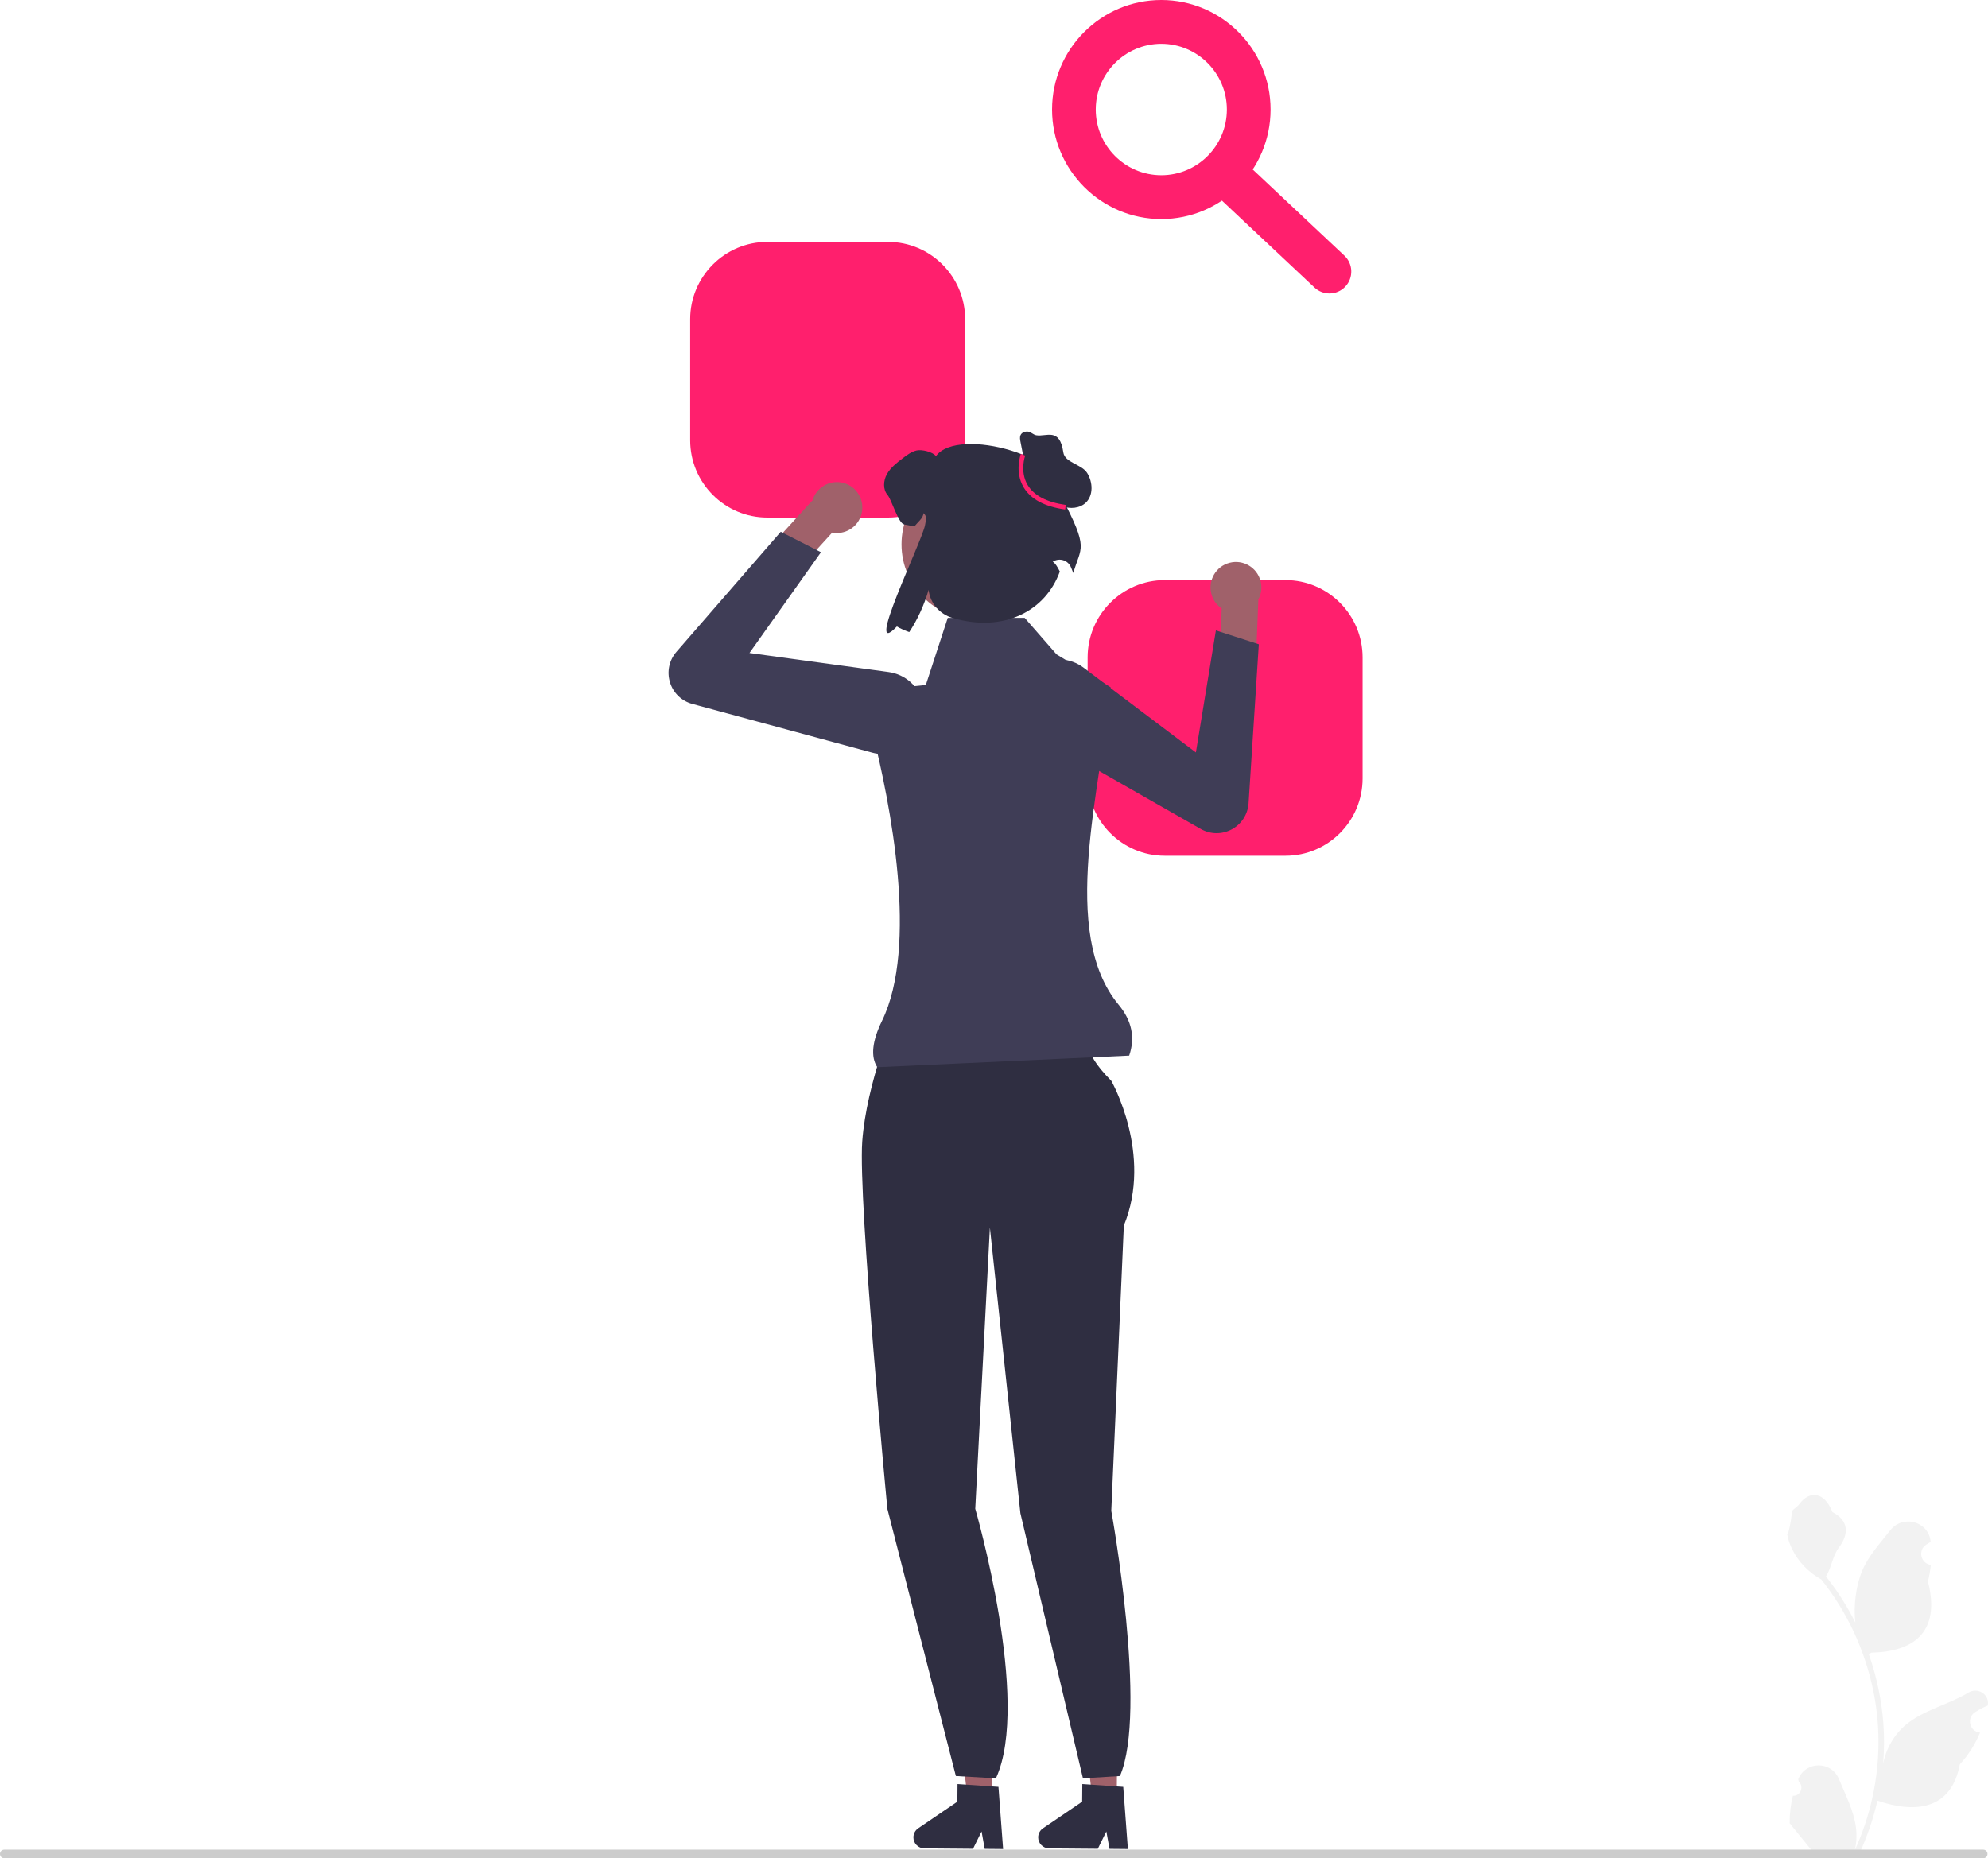 <svg width="338" height="316" viewBox="0 0 338 316" fill="none" xmlns="http://www.w3.org/2000/svg">
<g clip-path="url(#clip0_2639_15863)">
<g filter="url(#filter0_d_2639_15863)">
<path d="M227.834 224.016H106.585C96.393 224.016 88.102 215.703 88.102 205.484V83.912C88.102 73.693 96.393 65.38 106.585 65.38H227.834C238.026 65.38 246.318 73.693 246.318 83.912V205.484C246.318 215.703 238.026 224.016 227.834 224.016ZM106.585 68.345C98.01 68.345 91.059 75.315 91.059 83.912V205.484C91.059 214.082 98.01 221.051 106.585 221.051H191.517C220.149 221.051 243.36 197.779 243.36 169.07V83.912C243.36 75.315 236.409 68.345 227.834 68.345L106.585 68.345Z" fill="white"/>
</g>
<g filter="url(#filter1_d_2639_15863)">
<path d="M119.657 80.987C113.918 80.987 109.25 85.668 109.25 91.422V107.754C109.25 113.508 113.918 118.189 119.657 118.189H135.946C141.685 118.189 146.353 113.508 146.353 107.754V91.422C146.353 85.668 141.685 80.987 135.946 80.987H119.657Z" fill="white"/>
</g>
<g filter="url(#filter2_d_2639_15863)">
<path d="M119.657 126.966C113.918 126.966 109.25 131.646 109.25 137.4V153.733C109.25 159.487 113.918 164.168 119.657 164.168H135.946C141.685 164.168 146.353 159.487 146.353 153.733V137.4C146.353 131.646 141.685 126.966 135.946 126.966H119.657Z" fill="white"/>
</g>
<g filter="url(#filter3_d_2639_15863)">
<path d="M119.657 172.944C113.918 172.944 109.25 177.625 109.25 183.379V199.711C109.25 205.465 113.918 210.146 119.657 210.146H135.946C141.685 210.146 146.353 205.465 146.353 199.711V183.379C146.353 177.625 141.685 172.944 135.946 172.944H119.657Z" fill="white"/>
</g>
<path d="M130.457 41.139C123.226 41.139 117.344 47.037 117.344 54.287V74.867C117.344 82.117 123.226 88.015 130.457 88.015H150.982C158.213 88.015 164.095 82.117 164.095 74.867V54.287C164.095 47.037 158.213 41.139 150.982 41.139H130.457Z" fill="#FF1F6D"/>
<path d="M198.031 98.651C190.8 98.651 184.918 104.549 184.918 111.799V132.378C184.918 139.628 190.8 145.526 198.031 145.526H218.556C225.787 145.526 231.669 139.628 231.669 132.378V111.799C231.669 104.549 225.787 98.651 218.556 98.651H198.031Z" fill="#FF1F6D"/>
<path d="M168.652 305.792L164.483 305.757L162.637 289.255L168.791 289.307L168.652 305.792Z" fill="#A0616A"/>
<path d="M155.297 312.44C155.288 313.469 156.115 314.316 157.145 314.326L165.436 314.395L166.887 311.446L167.42 314.41L170.548 314.439L169.758 303.865L168.67 303.792L164.231 303.485L162.799 303.389L162.773 306.381L156.114 310.91C155.607 311.255 155.302 311.827 155.297 312.44Z" fill="#2F2E41"/>
<path d="M189.867 305.792L185.697 305.757L183.852 289.255L190.006 289.307L189.867 305.792Z" fill="#A0616A"/>
<path d="M176.512 312.44C176.503 313.469 177.33 314.316 178.36 314.326L186.65 314.395L188.102 311.446L188.635 314.41L191.763 314.439L190.973 303.865L189.885 303.792L185.446 303.485L184.013 303.389L183.988 306.381L177.329 310.91C176.822 311.255 176.517 311.827 176.512 312.44Z" fill="#2F2E41"/>
<path d="M152.29 172.375L169.192 172.91L185.204 176.478C185.204 176.478 183.603 178.44 188.94 183.792C188.94 183.792 196.057 196.279 191.075 208.409L188.94 256.93C188.94 256.93 195.165 291.135 190.409 302.021L184.123 302.415L173.487 257.325L168.302 208.766L165.812 256.574C165.812 256.574 175.34 289.388 169.323 302.415L162.515 302.021L150.867 256.574C150.867 256.574 145.885 204.128 146.597 194.138C147.309 184.149 152.29 172.375 152.29 172.375Z" fill="#2F2E41"/>
<path d="M209.052 95.704C206.742 96.304 205.353 98.668 205.952 100.985C206.226 102.047 206.872 102.91 207.711 103.481L207.711 103.487L207.383 111.447L213.458 114.266L213.943 102.016L213.901 102.018C214.428 101.077 214.61 99.94 214.319 98.813C213.721 96.496 211.363 95.105 209.052 95.704Z" fill="#A0616A"/>
<path d="M175.096 124.114C173.82 122.846 173.079 121.126 173.052 119.256C173.014 116.747 174.268 114.47 176.406 113.165C178.867 111.662 181.945 111.814 184.247 113.552L203.325 127.955L206.725 107.206L214.023 109.562L212.282 136.579C212.16 138.469 211.095 140.134 209.432 141.032C207.769 141.931 205.797 141.909 204.155 140.972L176.585 125.244C176.031 124.928 175.532 124.548 175.096 124.114Z" fill="#3F3D56"/>
<path d="M146.007 84.099C147.226 86.156 146.552 88.815 144.5 90.038C143.56 90.598 142.495 90.755 141.499 90.568L141.495 90.572L136.138 96.457L129.844 94.17L138.101 85.128L138.13 85.159C138.417 84.119 139.086 83.183 140.084 82.588C142.135 81.365 144.787 82.042 146.007 84.099Z" fill="#A0616A"/>
<path d="M148.319 127.996L117.696 119.702C115.873 119.208 114.456 117.832 113.907 116.02C113.357 114.208 113.77 112.274 115.01 110.846L132.744 90.431L139.581 93.91L127.426 111.044L151.088 114.284C153.943 114.675 156.236 116.74 156.928 119.544C157.53 121.98 156.821 124.482 155.033 126.238C153.7 127.546 151.967 128.245 150.17 128.244C149.556 128.244 148.934 128.163 148.319 127.996Z" fill="#3F3D56"/>
<path d="M191.98 179.514L149.157 181.483C147.981 179.692 148.299 177 149.946 173.628C156.165 160.897 151.442 136.812 148.265 124.27C147.374 120.752 149.767 117.254 153.37 116.892L157.407 116.487L161.14 105.064H174.211L179.634 111.276L188.837 116.881C187.162 134.182 180.024 158.612 190.192 170.863C192.416 173.543 193.047 176.44 191.98 179.514Z" fill="#3F3D56"/>
<path d="M166.009 105.328C173.041 105.328 178.741 99.612 178.741 92.562C178.741 85.512 173.041 79.796 166.009 79.796C158.978 79.796 153.277 85.512 153.277 92.562C153.277 99.612 158.978 105.328 166.009 105.328Z" fill="#A0616A"/>
<path d="M180.417 84.391C182.188 77.915 162.881 72.362 159.13 77.577C158.608 76.835 156.68 76.385 155.795 76.613C154.911 76.84 154.167 77.409 153.441 77.959C152.443 78.728 151.409 79.524 150.796 80.629C150.179 81.73 150.084 83.231 150.914 84.186C151.572 84.945 152.728 88.982 153.717 89.182C154.406 89.323 154.987 89.437 155.486 89.519C155.931 88.868 157.064 88.051 156.983 87.264C157.654 87.71 157.409 88.494 157.273 89.296C156.823 91.965 146.667 112.625 152.484 106.537C153.06 106.878 153.772 107.197 154.593 107.488C155.986 105.382 157.129 102.898 157.882 100.301L157.888 100.349C158.147 102.606 159.792 104.458 161.968 105.09C170.699 107.626 177.761 103.905 180.191 97.194C179.301 95.384 178.914 95.581 178.993 95.527C180.104 94.776 181.63 95.267 182.107 96.521C182.247 96.891 182.375 97.207 182.486 97.445C183.752 92.905 185.257 93.56 180.417 84.391Z" fill="#2F2E41"/>
<path d="M174.394 79.692L173.502 75.121C173.427 74.737 173.356 74.32 173.529 73.968C173.751 73.517 174.322 73.33 174.818 73.402C175.315 73.474 175.686 73.929 176.181 74.016C177.898 74.321 180.169 72.62 180.785 76.924C181.041 78.718 183.897 78.908 184.851 80.448C185.805 81.988 185.922 84.211 184.62 85.47C183.581 86.475 181.911 86.591 180.561 86.077C179.211 85.564 178.127 84.527 177.181 83.433C176.234 82.34 175.377 81.157 174.285 80.209" fill="#2F2E41"/>
<path d="M181.097 86.645C177.613 86.157 175.239 84.887 174.039 82.87C172.469 80.229 173.521 77.322 173.566 77.199L174.303 77.473C174.293 77.5 173.339 80.162 174.718 82.473C175.791 84.271 177.974 85.412 181.206 85.865L181.097 86.645Z" fill="#FF1F6D"/>
<path d="M197.447 37.25C187.205 37.25 178.871 28.894 178.871 18.625C178.871 8.356 187.205 0 197.447 0C207.689 0 216.022 8.356 216.022 18.625C216.022 28.894 207.689 37.25 197.447 37.25ZM197.447 7.45C191.301 7.45 186.301 12.463 186.301 18.625C186.301 24.787 191.301 29.8 197.447 29.8C203.593 29.8 208.592 24.787 208.592 18.625C208.592 12.463 203.593 7.45 197.447 7.45Z" fill="#FF1F6D"/>
<path d="M226.029 49.907C225.118 49.907 224.206 49.575 223.489 48.9L206.054 32.517C204.556 31.111 204.48 28.754 205.884 27.254C207.284 25.748 209.635 25.673 211.134 27.083L228.568 43.465C230.067 44.871 230.143 47.228 228.739 48.729C228.008 49.513 227.019 49.907 226.029 49.907Z" fill="#FF1F6D"/>
<path d="M304.823 305.374C306.086 305.453 306.784 303.88 305.829 302.963L305.734 302.584C305.746 302.553 305.759 302.523 305.771 302.493C307.049 299.439 311.378 299.46 312.645 302.518C313.769 305.233 315.2 307.952 315.553 310.823C315.711 312.09 315.639 313.381 315.359 314.624C317.993 308.855 319.379 302.555 319.379 296.22C319.379 294.628 319.292 293.036 319.115 291.448C318.968 290.15 318.767 288.859 318.506 287.58C317.097 280.666 314.044 274.082 309.641 268.582C307.524 267.422 305.759 265.608 304.693 263.434C304.309 262.65 304.009 261.807 303.867 260.948C304.108 260.979 304.775 257.301 304.594 257.075C304.929 256.565 305.53 256.311 305.897 255.812C307.72 253.333 310.233 253.766 311.544 257.135C314.346 258.552 314.373 260.904 312.654 263.165C311.56 264.604 311.41 266.551 310.45 268.091C310.549 268.218 310.652 268.34 310.75 268.467C312.561 270.795 314.127 273.298 315.447 275.927C315.074 273.005 315.625 269.485 316.564 267.216C317.632 264.63 319.636 262.453 321.4 260.218C323.519 257.533 327.865 258.705 328.238 262.108C328.242 262.141 328.245 262.174 328.249 262.207C327.987 262.355 327.73 262.513 327.479 262.679C326.049 263.627 326.543 265.851 328.238 266.113L328.276 266.119C328.182 267.065 328.02 268.004 327.783 268.926C330.046 277.703 325.16 280.899 318.183 281.043C318.029 281.122 317.879 281.201 317.725 281.276C318.431 283.272 318.996 285.319 319.415 287.394C319.79 289.227 320.051 291.08 320.197 292.941C320.378 295.289 320.363 297.649 320.165 299.993L320.177 299.91C320.678 297.328 322.076 294.917 324.106 293.246C327.13 290.756 331.402 289.838 334.664 287.836C336.235 286.873 338.247 288.118 337.973 289.944L337.96 290.031C337.474 290.229 337 290.459 336.542 290.716C336.28 290.864 336.023 291.022 335.772 291.188C334.342 292.136 334.836 294.36 336.531 294.622L336.57 294.628C336.597 294.632 336.621 294.636 336.649 294.64C335.815 296.624 334.654 298.465 333.201 300.053C331.786 307.714 325.707 308.441 319.205 306.21H319.201C318.491 309.314 317.452 312.347 316.117 315.238H305.099C305.06 315.115 305.024 314.988 304.989 314.865C306.008 314.929 307.034 314.869 308.037 314.683C307.22 313.678 306.403 312.664 305.585 311.658C305.565 311.638 305.549 311.619 305.534 311.599C305.119 311.084 304.7 310.573 304.286 310.059L304.286 310.058C304.26 308.478 304.449 306.903 304.823 305.374Z" fill="#F2F2F2"/>
<path d="M0 315.27C0 315.675 0.324 316 0.728 316H337.187C337.59 316 337.914 315.675 337.914 315.27C337.914 314.866 337.59 314.541 337.187 314.541H0.728C0.324 314.541 0 314.866 0 315.27Z" fill="#CCCCCC"/>
</g>
<defs>
<filter id="filter0_d_2639_15863" x="84.102" y="61.38" width="166.216" height="166.637" filterUnits="userSpaceOnUse" color-interpolation-filters="sRGB">
<feFlood flood-opacity="0" result="BackgroundImageFix"/>
<feColorMatrix in="SourceAlpha" type="matrix" values="0 0 0 0 0 0 0 0 0 0 0 0 0 0 0 0 0 0 127 0" result="hardAlpha"/>
<feOffset/>
<feGaussianBlur stdDeviation="2"/>
<feComposite in2="hardAlpha" operator="out"/>
<feColorMatrix type="matrix" values="0 0 0 0 0 0 0 0 0 0 0 0 0 0 0 0 0 0 0.05 0"/>
<feBlend mode="normal" in2="BackgroundImageFix" result="effect1_dropShadow_2639_15863"/>
<feBlend mode="normal" in="SourceGraphic" in2="effect1_dropShadow_2639_15863" result="shape"/>
</filter>
<filter id="filter1_d_2639_15863" x="105.25" y="76.987" width="45.103" height="45.202" filterUnits="userSpaceOnUse" color-interpolation-filters="sRGB">
<feFlood flood-opacity="0" result="BackgroundImageFix"/>
<feColorMatrix in="SourceAlpha" type="matrix" values="0 0 0 0 0 0 0 0 0 0 0 0 0 0 0 0 0 0 127 0" result="hardAlpha"/>
<feOffset/>
<feGaussianBlur stdDeviation="2"/>
<feComposite in2="hardAlpha" operator="out"/>
<feColorMatrix type="matrix" values="0 0 0 0 0 0 0 0 0 0 0 0 0 0 0 0 0 0 0.05 0"/>
<feBlend mode="normal" in2="BackgroundImageFix" result="effect1_dropShadow_2639_15863"/>
<feBlend mode="normal" in="SourceGraphic" in2="effect1_dropShadow_2639_15863" result="shape"/>
</filter>
<filter id="filter2_d_2639_15863" x="105.25" y="122.966" width="45.103" height="45.202" filterUnits="userSpaceOnUse" color-interpolation-filters="sRGB">
<feFlood flood-opacity="0" result="BackgroundImageFix"/>
<feColorMatrix in="SourceAlpha" type="matrix" values="0 0 0 0 0 0 0 0 0 0 0 0 0 0 0 0 0 0 127 0" result="hardAlpha"/>
<feOffset/>
<feGaussianBlur stdDeviation="2"/>
<feComposite in2="hardAlpha" operator="out"/>
<feColorMatrix type="matrix" values="0 0 0 0 0 0 0 0 0 0 0 0 0 0 0 0 0 0 0.05 0"/>
<feBlend mode="normal" in2="BackgroundImageFix" result="effect1_dropShadow_2639_15863"/>
<feBlend mode="normal" in="SourceGraphic" in2="effect1_dropShadow_2639_15863" result="shape"/>
</filter>
<filter id="filter3_d_2639_15863" x="105.25" y="168.944" width="45.103" height="45.202" filterUnits="userSpaceOnUse" color-interpolation-filters="sRGB">
<feFlood flood-opacity="0" result="BackgroundImageFix"/>
<feColorMatrix in="SourceAlpha" type="matrix" values="0 0 0 0 0 0 0 0 0 0 0 0 0 0 0 0 0 0 127 0" result="hardAlpha"/>
<feOffset/>
<feGaussianBlur stdDeviation="2"/>
<feComposite in2="hardAlpha" operator="out"/>
<feColorMatrix type="matrix" values="0 0 0 0 0 0 0 0 0 0 0 0 0 0 0 0 0 0 0.05 0"/>
<feBlend mode="normal" in2="BackgroundImageFix" result="effect1_dropShadow_2639_15863"/>
<feBlend mode="normal" in="SourceGraphic" in2="effect1_dropShadow_2639_15863" result="shape"/>
</filter>
<clipPath id="clip0_2639_15863">
<rect width="338" height="316" fill="white"/>
</clipPath>
</defs>
</svg>
